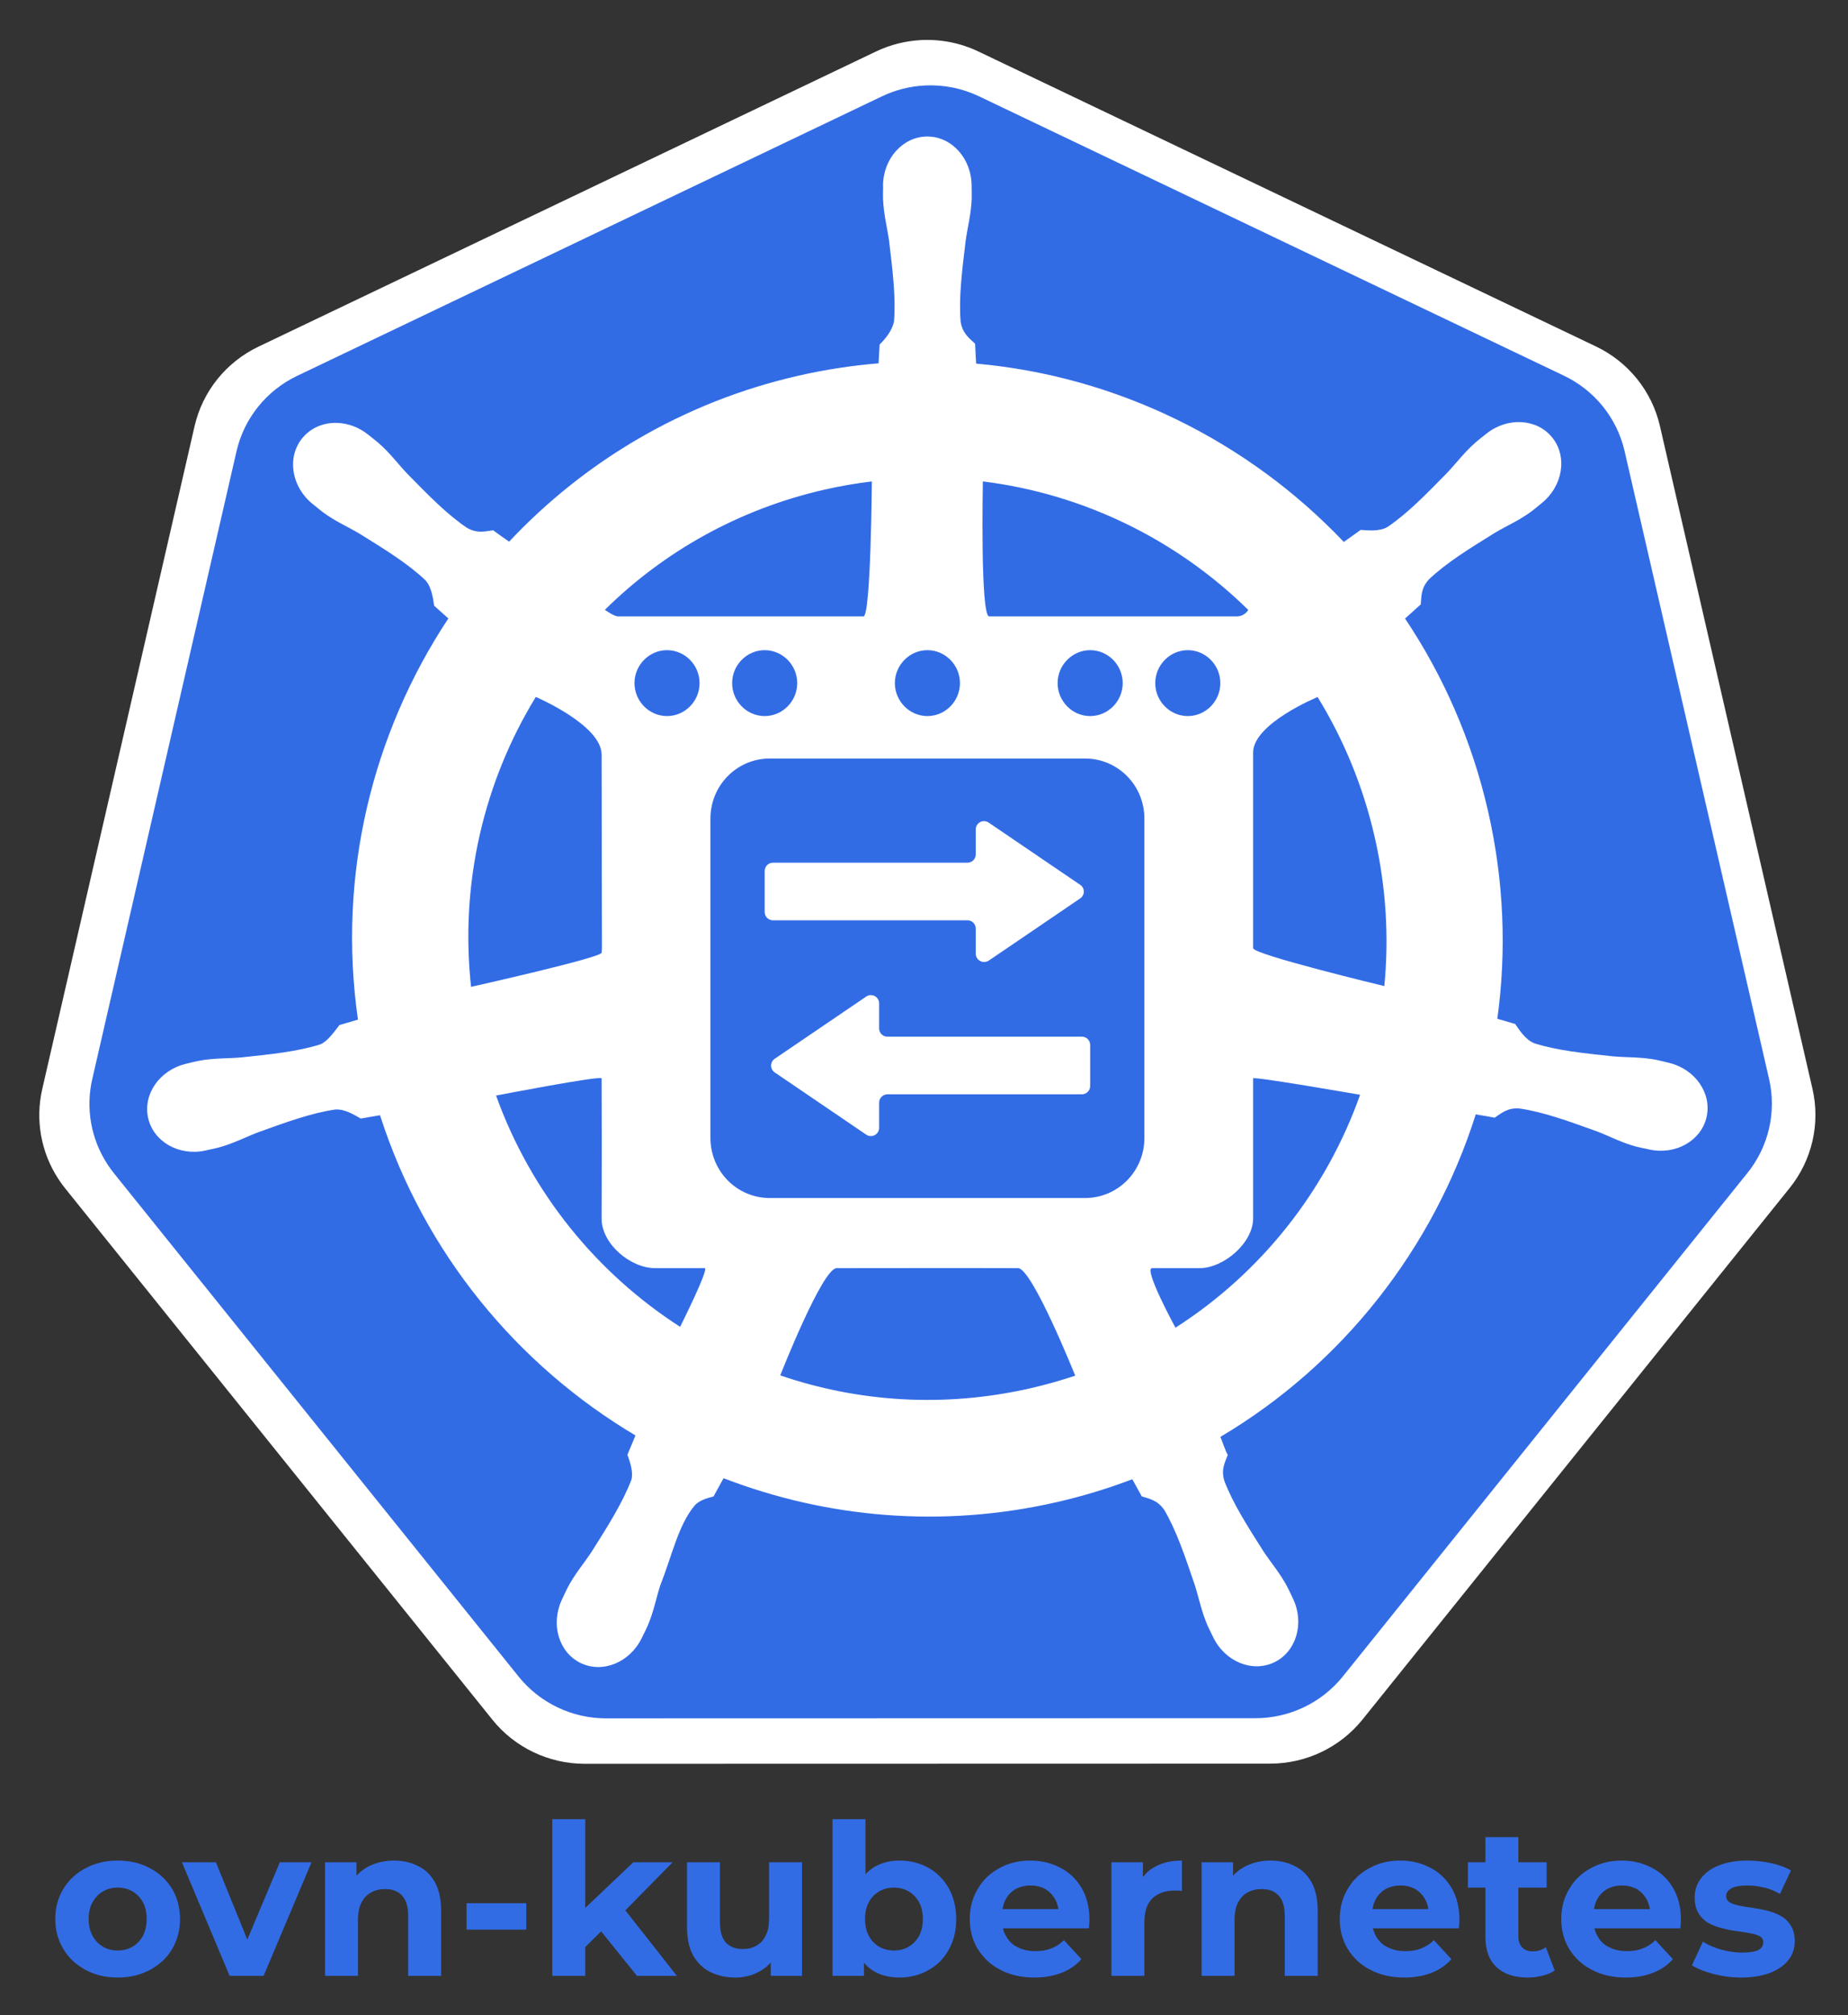 <svg xmlns="http://www.w3.org/2000/svg" role="img" viewBox="31.08 10.58 449.34 489.84"><rect x="31.08" y="10.58" width="449.34" height="489.84" fill="#333333" stroke="none"/><style>svg {fill-rule:evenodd;clip-rule:evenodd;stroke-linejoin:round;stroke-miterlimit:2}</style><g transform="translate(-1686)"><path id="ovn-kubernetes-stacked-all-blue" fill="none" d="M1686 0H2198V512H1686z"/><g id="ovn-kubernetes-stacked-all-blue1"><g transform="translate(1728.88 490.843)"><g id="text"><g><path fill="#326ce5" fill-rule="nonzero" d="M0.328,0.008C0.271,0.008 0.22,-0.004 0.176,-0.028C0.131,-0.052 0.096,-0.084 0.071,-0.126C0.045,-0.168 0.032,-0.216 0.032,-0.269C0.032,-0.323 0.045,-0.371 0.071,-0.413C0.096,-0.454 0.131,-0.487 0.176,-0.51C0.22,-0.534 0.27,-0.546 0.328,-0.546C0.385,-0.546 0.436,-0.534 0.48,-0.51C0.525,-0.487 0.559,-0.454 0.585,-0.413C0.61,-0.371 0.623,-0.323 0.623,-0.269C0.623,-0.215 0.61,-0.168 0.585,-0.126C0.56,-0.084 0.525,-0.052 0.48,-0.028C0.435,-0.004 0.385,0.008 0.328,0.008ZM0.328,-0.12C0.354,-0.12 0.377,-0.126 0.398,-0.138C0.418,-0.15 0.435,-0.167 0.447,-0.189C0.459,-0.212 0.465,-0.239 0.465,-0.269C0.465,-0.3 0.459,-0.327 0.447,-0.349C0.435,-0.371 0.418,-0.388 0.398,-0.4C0.377,-0.412 0.354,-0.418 0.328,-0.418C0.302,-0.418 0.278,-0.412 0.258,-0.4C0.237,-0.388 0.221,-0.371 0.209,-0.349C0.196,-0.327 0.19,-0.3 0.19,-0.269C0.19,-0.239 0.196,-0.212 0.209,-0.189C0.221,-0.167 0.237,-0.15 0.258,-0.138C0.278,-0.126 0.302,-0.12 0.328,-0.12Z" transform="scale(51.315)"/></g><g><path fill="#326ce5" fill-rule="nonzero" d="M0.218,-0L-0.008,-0.538L0.153,-0.538L0.341,-0.075L0.261,-0.075L0.456,-0.538L0.606,-0.538L0.379,-0L0.218,-0Z" transform="translate(32.846) scale(51.315)"/></g><g><path fill="#326ce5" fill-rule="nonzero" d="M0.072,-0L0.072,-0.538L0.221,-0.538L0.221,-0.389L0.193,-0.434C0.212,-0.47 0.24,-0.498 0.276,-0.517C0.312,-0.536 0.353,-0.546 0.399,-0.546C0.441,-0.546 0.48,-0.537 0.513,-0.52C0.547,-0.504 0.573,-0.478 0.593,-0.443C0.612,-0.408 0.622,-0.363 0.622,-0.308L0.622,-0L0.466,-0L0.466,-0.284C0.466,-0.328 0.456,-0.36 0.437,-0.38C0.418,-0.401 0.392,-0.411 0.357,-0.411C0.332,-0.411 0.31,-0.406 0.29,-0.395C0.271,-0.385 0.256,-0.369 0.245,-0.348C0.234,-0.327 0.228,-0.299 0.228,-0.266L0.228,-0L0.072,-0Z" transform="translate(63.54) scale(51.315)"/></g><g><path fill="#326ce5" fill-rule="nonzero" d="M0.052 -0.344H0.335V-0.219H0.052z" transform="translate(98.974) scale(51.315)"/></g><g><path fill="#326ce5" fill-rule="nonzero" d="M0.201,-0.11L0.205,-0.3L0.456,-0.538L0.642,-0.538L0.401,-0.293L0.32,-0.227L0.201,-0.11ZM0.072,-0L0.072,-0.742L0.228,-0.742L0.228,-0L0.072,-0ZM0.473,-0L0.291,-0.226L0.389,-0.347L0.662,-0L0.473,-0Z" transform="translate(118.802) scale(51.315)"/></g><g><path fill="#326ce5" fill-rule="nonzero" d="M0.299,0.008C0.254,0.008 0.214,-0.001 0.18,-0.018C0.145,-0.035 0.118,-0.062 0.098,-0.097C0.078,-0.133 0.069,-0.179 0.069,-0.234L0.069,-0.538L0.225,-0.538L0.225,-0.257C0.225,-0.212 0.234,-0.179 0.253,-0.158C0.272,-0.137 0.299,-0.127 0.334,-0.127C0.358,-0.127 0.379,-0.132 0.398,-0.143C0.417,-0.153 0.431,-0.169 0.442,-0.191C0.453,-0.212 0.458,-0.239 0.458,-0.272L0.458,-0.538L0.614,-0.538L0.614,-0L0.466,-0L0.466,-0.148L0.494,-0.105C0.475,-0.068 0.448,-0.04 0.413,-0.021C0.379,-0.002 0.34,0.008 0.299,0.008Z" transform="translate(151.702) scale(51.315)"/></g><g><path fill="#326ce5" fill-rule="nonzero" d="M0.39,0.008C0.343,0.008 0.302,-0.002 0.268,-0.022C0.234,-0.042 0.208,-0.072 0.19,-0.113C0.172,-0.154 0.163,-0.206 0.163,-0.269C0.163,-0.332 0.172,-0.384 0.191,-0.425C0.21,-0.465 0.237,-0.496 0.271,-0.516C0.305,-0.536 0.345,-0.546 0.39,-0.546C0.44,-0.546 0.486,-0.534 0.526,-0.512C0.567,-0.489 0.599,-0.457 0.622,-0.416C0.646,-0.374 0.658,-0.325 0.658,-0.269C0.658,-0.213 0.646,-0.164 0.622,-0.123C0.599,-0.081 0.567,-0.049 0.526,-0.027C0.486,-0.004 0.44,0.008 0.39,0.008ZM0.072,-0L0.072,-0.742L0.228,-0.742L0.228,-0.429L0.218,-0.27L0.221,-0.11L0.221,-0L0.072,-0ZM0.363,-0.12C0.389,-0.12 0.412,-0.126 0.433,-0.138C0.453,-0.15 0.47,-0.167 0.482,-0.189C0.494,-0.212 0.5,-0.239 0.5,-0.269C0.5,-0.3 0.494,-0.327 0.482,-0.349C0.47,-0.371 0.453,-0.388 0.433,-0.4C0.412,-0.412 0.389,-0.418 0.363,-0.418C0.337,-0.418 0.314,-0.412 0.293,-0.4C0.272,-0.388 0.256,-0.371 0.244,-0.349C0.232,-0.327 0.226,-0.3 0.226,-0.269C0.226,-0.239 0.232,-0.212 0.244,-0.189C0.256,-0.167 0.272,-0.15 0.293,-0.138C0.314,-0.126 0.337,-0.12 0.363,-0.12Z" transform="translate(186.932) scale(51.315)"/></g><g><path fill="#326ce5" fill-rule="nonzero" d="M0.339,0.008C0.277,0.008 0.224,-0.004 0.178,-0.028C0.131,-0.052 0.096,-0.085 0.07,-0.127C0.045,-0.168 0.032,-0.216 0.032,-0.269C0.032,-0.323 0.045,-0.371 0.07,-0.412C0.094,-0.454 0.129,-0.487 0.172,-0.51C0.215,-0.534 0.264,-0.546 0.319,-0.546C0.372,-0.546 0.419,-0.534 0.461,-0.512C0.504,-0.49 0.537,-0.458 0.562,-0.416C0.586,-0.375 0.599,-0.325 0.599,-0.267C0.599,-0.261 0.599,-0.254 0.598,-0.246C0.598,-0.239 0.597,-0.232 0.596,-0.225L0.159,-0.225L0.159,-0.316L0.514,-0.316L0.454,-0.289C0.454,-0.317 0.448,-0.341 0.437,-0.362C0.425,-0.383 0.41,-0.399 0.39,-0.411C0.37,-0.422 0.346,-0.428 0.32,-0.428C0.293,-0.428 0.27,-0.422 0.249,-0.411C0.229,-0.399 0.213,-0.383 0.202,-0.362C0.191,-0.341 0.185,-0.316 0.185,-0.287L0.185,-0.263C0.185,-0.233 0.192,-0.208 0.205,-0.186C0.218,-0.163 0.236,-0.146 0.26,-0.135C0.284,-0.123 0.311,-0.117 0.343,-0.117C0.372,-0.117 0.397,-0.121 0.418,-0.13C0.44,-0.138 0.46,-0.151 0.478,-0.169L0.561,-0.079C0.536,-0.051 0.505,-0.029 0.468,-0.015C0.431,0 0.388,0.008 0.339,0.008Z" transform="translate(222.357) scale(51.315)"/></g><g><path fill="#326ce5" fill-rule="nonzero" d="M0.072,-0L0.072,-0.538L0.221,-0.538L0.221,-0.386L0.2,-0.43C0.216,-0.468 0.242,-0.497 0.277,-0.516C0.312,-0.536 0.355,-0.546 0.406,-0.546L0.406,-0.402C0.4,-0.403 0.393,-0.403 0.388,-0.404C0.383,-0.404 0.377,-0.404 0.371,-0.404C0.328,-0.404 0.294,-0.392 0.267,-0.368C0.241,-0.343 0.228,-0.305 0.228,-0.254L0.228,-0L0.072,-0Z" transform="translate(254.752) scale(51.315)"/></g><g><path fill="#326ce5" fill-rule="nonzero" d="M0.072,-0L0.072,-0.538L0.221,-0.538L0.221,-0.389L0.193,-0.434C0.212,-0.47 0.24,-0.498 0.276,-0.517C0.312,-0.536 0.353,-0.546 0.399,-0.546C0.441,-0.546 0.48,-0.537 0.513,-0.52C0.547,-0.504 0.573,-0.478 0.593,-0.443C0.612,-0.408 0.622,-0.363 0.622,-0.308L0.622,-0L0.466,-0L0.466,-0.284C0.466,-0.328 0.456,-0.36 0.437,-0.38C0.418,-0.401 0.392,-0.411 0.357,-0.411C0.332,-0.411 0.31,-0.406 0.29,-0.395C0.271,-0.385 0.256,-0.369 0.245,-0.348C0.234,-0.327 0.228,-0.299 0.228,-0.266L0.228,-0L0.072,-0Z" transform="translate(276.677) scale(51.315)"/></g><g><path fill="#326ce5" fill-rule="nonzero" d="M0.339,0.008C0.277,0.008 0.224,-0.004 0.178,-0.028C0.131,-0.052 0.096,-0.085 0.07,-0.127C0.045,-0.168 0.032,-0.216 0.032,-0.269C0.032,-0.323 0.045,-0.371 0.07,-0.412C0.094,-0.454 0.129,-0.487 0.172,-0.51C0.215,-0.534 0.264,-0.546 0.319,-0.546C0.372,-0.546 0.419,-0.534 0.461,-0.512C0.504,-0.49 0.537,-0.458 0.562,-0.416C0.586,-0.375 0.599,-0.325 0.599,-0.267C0.599,-0.261 0.599,-0.254 0.598,-0.246C0.598,-0.239 0.597,-0.232 0.596,-0.225L0.159,-0.225L0.159,-0.316L0.514,-0.316L0.454,-0.289C0.454,-0.317 0.448,-0.341 0.437,-0.362C0.425,-0.383 0.41,-0.399 0.39,-0.411C0.37,-0.422 0.346,-0.428 0.32,-0.428C0.293,-0.428 0.27,-0.422 0.249,-0.411C0.229,-0.399 0.213,-0.383 0.202,-0.362C0.191,-0.341 0.185,-0.316 0.185,-0.287L0.185,-0.263C0.185,-0.233 0.192,-0.208 0.205,-0.186C0.218,-0.163 0.236,-0.146 0.26,-0.135C0.284,-0.123 0.311,-0.117 0.343,-0.117C0.372,-0.117 0.397,-0.121 0.418,-0.13C0.44,-0.138 0.46,-0.151 0.478,-0.169L0.561,-0.079C0.536,-0.051 0.505,-0.029 0.468,-0.015C0.431,0 0.388,0.008 0.339,0.008Z" transform="translate(312.317) scale(51.315)"/></g><g><path fill="#326ce5" fill-rule="nonzero" d="M0.292,0.008C0.229,0.008 0.179,-0.008 0.144,-0.041C0.109,-0.073 0.091,-0.121 0.091,-0.185L0.091,-0.657L0.247,-0.657L0.247,-0.187C0.247,-0.165 0.253,-0.147 0.265,-0.135C0.277,-0.122 0.293,-0.116 0.314,-0.116C0.339,-0.116 0.36,-0.122 0.377,-0.136L0.419,-0.026C0.403,-0.014 0.384,-0.006 0.362,-0.001C0.339,0.005 0.316,0.008 0.292,0.008ZM0.008,-0.418L0.008,-0.538L0.381,-0.538L0.381,-0.418L0.008,-0.418Z" transform="translate(344.711) scale(51.315)"/></g><g><path fill="#326ce5" fill-rule="nonzero" d="M0.339,0.008C0.277,0.008 0.224,-0.004 0.178,-0.028C0.131,-0.052 0.096,-0.085 0.07,-0.127C0.045,-0.168 0.032,-0.216 0.032,-0.269C0.032,-0.323 0.045,-0.371 0.07,-0.412C0.094,-0.454 0.129,-0.487 0.172,-0.51C0.215,-0.534 0.264,-0.546 0.319,-0.546C0.372,-0.546 0.419,-0.534 0.461,-0.512C0.504,-0.49 0.537,-0.458 0.562,-0.416C0.586,-0.375 0.599,-0.325 0.599,-0.267C0.599,-0.261 0.599,-0.254 0.598,-0.246C0.598,-0.239 0.597,-0.232 0.596,-0.225L0.159,-0.225L0.159,-0.316L0.514,-0.316L0.454,-0.289C0.454,-0.317 0.448,-0.341 0.437,-0.362C0.425,-0.383 0.41,-0.399 0.39,-0.411C0.37,-0.422 0.346,-0.428 0.32,-0.428C0.293,-0.428 0.27,-0.422 0.249,-0.411C0.229,-0.399 0.213,-0.383 0.202,-0.362C0.191,-0.341 0.185,-0.316 0.185,-0.287L0.185,-0.263C0.185,-0.233 0.192,-0.208 0.205,-0.186C0.218,-0.163 0.236,-0.146 0.26,-0.135C0.284,-0.123 0.311,-0.117 0.343,-0.117C0.372,-0.117 0.397,-0.121 0.418,-0.13C0.44,-0.138 0.46,-0.151 0.478,-0.169L0.561,-0.079C0.536,-0.051 0.505,-0.029 0.468,-0.015C0.431,0 0.388,0.008 0.339,0.008Z" transform="translate(366.174) scale(51.315)"/></g><g><path fill="#326ce5" fill-rule="nonzero" d="M0.253,0.008C0.207,0.008 0.163,0.002 0.121,-0.009C0.079,-0.02 0.045,-0.034 0.02,-0.05L0.072,-0.162C0.096,-0.146 0.125,-0.134 0.159,-0.124C0.193,-0.115 0.226,-0.11 0.259,-0.11C0.295,-0.11 0.321,-0.115 0.336,-0.123C0.351,-0.132 0.358,-0.144 0.358,-0.159C0.358,-0.172 0.352,-0.181 0.341,-0.188C0.329,-0.194 0.313,-0.199 0.294,-0.202C0.275,-0.206 0.254,-0.209 0.231,-0.212C0.207,-0.215 0.184,-0.22 0.161,-0.226C0.138,-0.232 0.116,-0.24 0.097,-0.251C0.078,-0.262 0.062,-0.278 0.051,-0.297C0.039,-0.316 0.033,-0.341 0.033,-0.372C0.033,-0.406 0.043,-0.436 0.063,-0.462C0.083,-0.488 0.111,-0.509 0.148,-0.523C0.185,-0.538 0.23,-0.546 0.282,-0.546C0.319,-0.546 0.356,-0.542 0.394,-0.534C0.432,-0.526 0.464,-0.514 0.489,-0.499L0.437,-0.388C0.411,-0.403 0.385,-0.414 0.358,-0.419C0.332,-0.425 0.307,-0.428 0.282,-0.428C0.247,-0.428 0.222,-0.423 0.206,-0.414C0.19,-0.404 0.182,-0.393 0.182,-0.378C0.182,-0.365 0.188,-0.355 0.199,-0.348C0.211,-0.341 0.227,-0.336 0.246,-0.332C0.265,-0.328 0.286,-0.325 0.309,-0.322C0.333,-0.318 0.356,-0.314 0.379,-0.308C0.402,-0.302 0.423,-0.294 0.442,-0.283C0.462,-0.272 0.477,-0.257 0.489,-0.237C0.501,-0.218 0.507,-0.193 0.507,-0.163C0.507,-0.13 0.497,-0.1 0.477,-0.075C0.457,-0.049 0.428,-0.029 0.39,-0.014C0.353,0 0.307,0.008 0.253,0.008Z" transform="translate(398.569) scale(51.315)"/></g></g></g><g id="ovn-k8s-border" transform="translate(1726.29 -71.803) scale(.154)"><g id="path3055-3"><path fill="#fff" fill-rule="nonzero" d="M1396.16,599.804C1371.37,601.053 1347.08,607.2 1324.71,617.883L349.785,1083.69C298.703,1108.08 261.534,1154.3 248.913,1209.12L8.391,2255.44C-2.825,2304.12 6.312,2355.3 33.702,2397.2C36.991,2402.27 40.528,2407.18 44.301,2411.91L719.108,3250.89C754.468,3294.84 808.176,3320.47 864.868,3320.46L1947.03,3320.21C2003.7,3320.25 2057.4,3294.67 2092.79,3250.76L2767.35,2411.66C2802.72,2367.69 2816,2310.03 2803.38,2255.19L2562.49,1208.87C2549.86,1154.05 2512.7,1107.83 2461.61,1083.44L1486.56,617.883C1458.43,604.445 1427.34,598.227 1396.16,599.804L1396.16,599.804Z" transform="translate(-1.481 -1.608)"/></g><g id="path3055"><path fill="#326ce5" fill-rule="nonzero" d="M1396.68,658.594C1373.2,659.777 1350.19,665.6 1329.01,675.72L405.501,1116.98C357.113,1140.09 321.905,1183.87 309.95,1235.8L82.115,2226.98C71.49,2273.1 80.145,2321.58 106.091,2361.27C109.207,2366.08 112.557,2370.73 116.131,2375.21L755.343,3169.97C788.838,3211.6 839.713,3235.89 893.414,3235.88L1918.49,3235.64C1972.17,3235.68 2023.05,3211.44 2056.56,3169.85L2695.54,2374.97C2729.05,2333.32 2741.63,2278.7 2729.67,2226.74L2501.49,1235.56C2489.53,1183.63 2454.32,1139.85 2405.93,1116.74L1482.31,675.72C1455.67,662.99 1426.22,657.101 1396.68,658.594Z" transform="translate(3.719 11.282)"/></g><g fill="#fff" transform="translate(-5.122)"><path id="path3059" d="M1409.45,750.419C1448.07,750.415 1479.38,785.323 1479.38,828.392C1479.4,834.498 1479.74,842.703 1479.53,848.35C1478.61,873.191 1473.2,892.198 1469.96,915.085C1464.07,964.07 1459,1004.68 1462.04,1042.42C1464.8,1061.31 1475.8,1068.76 1484.9,1077.51C1485.11,1082.59 1485.92,1099.51 1486.54,1108.86C1708.89,1128.69 1915.39,1230.74 2067.06,1390.37L2093.66,1371.32C2102.68,1371.85 2122.54,1374.59 2136.1,1366.67C2167.4,1345.52 2195.9,1316.2 2230.39,1281.04C2246.19,1264.22 2257.79,1248.2 2276.56,1231.98C2280.85,1228.28 2287.33,1223.33 2292.1,1219.54C2325.65,1192.68 2372.31,1195.55 2396.4,1225.85C2420.48,1256.15 2412.76,1302.46 2379.22,1329.32C2374.48,1333.14 2368.33,1338.43 2363.82,1341.77C2343.9,1356.53 2325.55,1364.1 2305.7,1375.82C2263.87,1401.75 2229.19,1423.24 2201.69,1449.16C2188.7,1463.11 2189.68,1476.3 2188.55,1488.9C2184.67,1492.48 2170.99,1504.63 2163.74,1511.25C2224.02,1601.29 2269.22,1703.51 2294.79,1815.26C2320.13,1925.98 2324.07,2036.64 2309.43,2142.96L2337.68,2151.2C2342.75,2158.41 2353.19,2175.94 2367.86,2181.65C2403.84,2193.02 2444.34,2197.21 2493.23,2202.35C2516.18,2204.26 2535.98,2203.12 2560.31,2207.74C2566.14,2208.85 2574.64,2211.17 2580.63,2212.54C2621.85,2222.52 2648.33,2260.57 2639.82,2298.04C2631.3,2335.51 2591.02,2358.28 2549.55,2349.32C2549.25,2349.25 2548.82,2349.24 2548.5,2349.17C2548.03,2349.07 2547.63,2348.84 2547.17,2348.72C2541.39,2347.45 2534.14,2346.19 2529.09,2344.83C2505.16,2338.4 2487.84,2328.8 2466.33,2320.53C2420.06,2303.87 2381.74,2289.96 2344.4,2284.54C2325.44,2283.04 2315.76,2292.12 2305.25,2299.09C2300.14,2298.06 2284.4,2295.26 2275.36,2293.84C2208.35,2505.2 2065.67,2688.21 1872.22,2802.85C1875.56,2810.95 1881.22,2828.16 1883.87,2831.21C1879.45,2843.05 1872.82,2854.37 1878.5,2872.59C1892.07,2907.92 1914.02,2942.45 1940.5,2984.02C1953.32,3003.23 1966.44,3017.99 1978.01,3039.97C1980.78,3045.23 1984.44,3053.3 1987.12,3058.86C2005.1,3097.45 1991.91,3141.91 1957.39,3158.6C1922.59,3175.43 1879.33,3157.66 1860.7,3118.86C1858.04,3113.37 1854.31,3106.05 1852.05,3100.86C1842.14,3078.08 1838.68,3058.55 1831.71,3036.51C1815.84,2989.82 1802.81,2951.16 1783.76,2918.48C1773.1,2902.67 1760.02,2900.66 1748.04,2896.75C1745.83,2892.91 1737.55,2877.67 1733.1,2869.75C1694.47,2884.4 1654.51,2896.6 1613.12,2906.03C1431.66,2947.38 1250.01,2930.62 1087.74,2868.1L1071.89,2896.89C1060.1,2900.06 1048.73,2903.27 1041.76,2911.62C1016.29,2942.12 1006.13,2991.08 987.623,3037.73C980.656,3059.76 977.358,3079.27 967.45,3102.06C965.207,3107.21 961.437,3114.43 958.778,3119.91C958.76,3119.96 958.797,3120.02 958.778,3120.06C958.752,3120.11 958.66,3120.15 958.633,3120.2C939.971,3158.88 896.851,3176.58 862.109,3159.8C827.584,3143.11 814.39,3098.67 832.363,3060.07C835.035,3054.51 838.572,3046.43 841.34,3041.16C852.908,3019.18 866.021,3004.28 878.84,2985.07C905.314,2943.5 928.554,2906.21 942.128,2870.88C945.538,2859.15 940.496,2843.09 935.918,2831.21L948.627,2800.61C762.481,2689.9 615.462,2513.46 545.316,2295.18L514.846,2300.43C506.674,2295.84 490.237,2284.96 474.644,2286.18C437.308,2291.61 398.988,2305.52 352.717,2322.18C331.209,2330.45 313.884,2339.89 289.96,2346.32C284.904,2347.67 277.658,2349.09 271.878,2350.37C271.413,2350.48 270.995,2350.71 270.527,2350.82C270.215,2350.89 269.78,2350.9 269.481,2350.97C228.016,2359.94 187.757,2337.16 179.231,2299.68C170.706,2262.22 197.182,2224.18 238.4,2214.18C238.707,2214.12 239.127,2213.97 239.446,2213.89C239.65,2213.85 239.837,2213.79 240.041,2213.75C245.901,2212.37 253.363,2210.41 258.718,2209.39C283.052,2204.76 302.866,2205.91 325.819,2204C374.708,2198.85 415.206,2194.67 451.188,2183.3C462.597,2178.6 473.505,2162.86 481.223,2152.86L510.502,2144.3C477.686,1916.2 533.227,1692.34 653.214,1511.1L630.788,1491C629.359,1482.24 627.483,1461.99 616.744,1450.5C589.242,1424.58 554.579,1403.09 512.755,1377.16C492.903,1365.44 474.7,1357.89 454.776,1343.12C450.538,1339.98 444.891,1335.17 440.281,1331.42C439.938,1331.15 439.575,1330.95 439.235,1330.67C405.683,1303.83 397.978,1257.5 422.054,1227.19C435.597,1210.14 456.283,1201.71 477.781,1202.45C494.501,1203.03 511.814,1209.14 526.493,1220.89C531.263,1224.68 537.77,1229.66 542.034,1233.34C560.81,1249.55 572.257,1265.56 588.06,1282.38C622.549,1317.54 651.053,1346.73 682.348,1367.88C698.784,1377.49 711.4,1373.61 723.886,1371.91C727.904,1374.89 741.42,1384.63 749.143,1389.92C868.169,1263.16 1024.5,1169.28 1206.07,1127.9C1248.27,1118.29 1290.52,1111.9 1332.49,1108.41L1334.13,1078.72C1343.44,1069.67 1353.89,1056.65 1356.85,1042.42C1359.89,1004.68 1354.96,964.07 1349.08,915.086C1345.83,892.199 1340.44,873.191 1339.52,848.35C1339.33,843.255 1339.61,836.199 1339.66,830.346C1339.65,829.689 1339.52,829.054 1339.52,828.393C1339.51,785.324 1370.83,750.423 1409.45,750.419ZM895.184,1725.98C895.184,1679.19 791.276,1634.98 791.276,1634.98C709.767,1768.26 671.155,1928.12 689.073,2092.57C689.073,2092.57 895.184,2046.48 895.184,2038.64C895.184,2036.7 895.709,2034.75 895.709,2032.7C895.709,2001.74 895.184,1734.35 895.184,1725.98ZM895.184,2237.06C895.184,2231.95 728.519,2264.13 728.519,2264.13C784.234,2418.85 888.391,2544.96 1019.15,2629.18C1019.15,2629.18 1065.59,2536.55 1057.95,2536.55L979.822,2536.55C940.278,2536.55 895.184,2497.96 895.184,2458.42C895.184,2429.23 895.476,2362.59 895.476,2334.72C895.476,2334.72 895.184,2289.42 895.184,2237.06ZM1266.29,2536.55C1243.7,2536.55 1177.25,2705.83 1177.25,2705.83C1300.1,2747.84 1435.76,2757.24 1571.87,2726.22C1596.15,2720.69 1619.89,2714.03 1642.99,2706.26C1642.99,2706.26 1575,2536.66 1552.76,2536.55C1488.67,2536.23 1288.87,2536.55 1266.29,2536.55ZM1764.35,2536.55C1750.06,2536.55 1801.24,2630.53 1801.24,2630.53C1937.5,2543.41 2039.47,2413.21 2092.76,2262.93C2092.76,2262.93 1923.86,2233.44 1923.86,2237.06L1923.86,2458.09C1923.86,2496.52 1877.65,2536.55 1839.22,2536.55L1764.35,2536.55ZM1923.86,2031.45C1923.86,2041.57 2131.02,2091.36 2131.02,2091.36C2138.51,2014.74 2133.96,1935.47 2115.78,1856.05C2097.39,1775.66 2066.49,1701.51 2025.68,1635.12C2025.68,1635.12 1923.86,1676.94 1923.86,1722.72L1923.86,2031.45ZM1897.82,1507.87C1910.91,1507.87 1916.14,1497.6 1916.14,1497.6C1803.39,1386.78 1656.26,1314.47 1497.16,1294.83C1497.16,1294.83 1492.82,1507.87 1507.18,1507.87L1897.82,1507.87ZM1308.61,1507.87C1320.32,1507.87 1321.89,1294.83 1321.89,1294.83C1297.1,1297.84 1272.21,1302.06 1247.32,1307.73C1111.05,1338.79 992.794,1406.22 900.349,1497.46C900.349,1497.46 914.703,1507.87 921.227,1507.87L1308.61,1507.87ZM998.489,1561.14C970.297,1561.14 947.099,1584.63 947.099,1613.17C947.099,1641.71 970.297,1665.19 998.489,1665.19C1026.68,1665.19 1049.88,1641.71 1049.88,1613.17C1049.88,1584.63 1026.68,1561.14 998.489,1561.14ZM1152.66,1561.14C1124.47,1561.14 1101.27,1584.63 1101.27,1613.17C1101.27,1641.71 1124.47,1665.19 1152.66,1665.19C1180.85,1665.19 1204.05,1641.71 1204.05,1613.17C1204.05,1584.63 1180.85,1561.14 1152.66,1561.14ZM1820.73,1561.14C1792.54,1561.14 1769.34,1584.63 1769.34,1613.17C1769.34,1641.71 1792.54,1665.19 1820.73,1665.19C1848.92,1665.19 1872.12,1641.71 1872.12,1613.17C1872.12,1584.63 1848.92,1561.14 1820.73,1561.14ZM1409.61,1561.14C1381.42,1561.14 1358.22,1584.63 1358.22,1613.17C1358.22,1641.71 1381.42,1665.19 1409.61,1665.19C1437.8,1665.19 1461,1641.71 1461,1613.17C1461,1584.63 1437.8,1561.14 1409.61,1561.14ZM1160.72,1732.19C1108.79,1732.19 1067.01,1774.49 1067.01,1827.06L1067.01,2330.95C1067.01,2383.52 1108.79,2425.86 1160.72,2425.86L1658.46,2425.86C1710.39,2425.86 1752.21,2383.52 1752.21,2330.95L1752.21,1827.06C1752.21,1774.49 1710.39,1732.19 1658.46,1732.19L1160.72,1732.19ZM1666.56,1561.14C1638.37,1561.14 1615.17,1584.63 1615.17,1613.17C1615.17,1641.71 1638.37,1665.19 1666.56,1665.19C1694.75,1665.19 1717.95,1641.71 1717.95,1613.17C1717.95,1584.63 1694.75,1561.14 1666.56,1561.14Z"/><g fill-rule="nonzero" transform="matrix(17.13 0 0 17.342 -2025.92 -1688.55)"><path id="rect5" d="M206.201,203.082C205.968,202.925 205.666,202.909 205.416,203.039C205.167,203.17 205.01,203.426 205.01,203.705C205.01,204.461 205.01,205.36 205.01,205.981C205.01,206.396 204.67,206.732 204.25,206.732C201.144,206.732 189.431,206.732 186.32,206.732C185.898,206.732 185.557,207.07 185.557,207.486C185.557,208.482 185.557,210.227 185.557,211.222C185.557,211.422 185.637,211.613 185.78,211.755C185.923,211.896 186.116,211.975 186.318,211.975C189.428,211.975 201.144,211.975 204.25,211.975C204.67,211.975 205.01,212.311 205.01,212.726L205.01,215.005C205.01,215.288 205.169,215.548 205.422,215.681C205.676,215.813 205.983,215.797 206.22,215.637C207.777,214.592 210.284,212.909 210.284,212.909C210.284,212.909 213.136,210.991 214.645,209.977C214.851,209.839 214.973,209.609 214.973,209.364C214.973,209.119 214.85,208.89 214.645,208.752C213.136,207.739 210.284,205.823 210.284,205.823C210.284,205.823 207.757,204.126 206.201,203.082Z"/><path id="rect6" d="M194.917,218.914C195.15,218.757 195.451,218.741 195.7,218.871C195.949,219.001 196.105,219.256 196.105,219.535C196.105,220.292 196.105,221.193 196.105,221.815C196.105,222.014 196.185,222.205 196.327,222.346C196.47,222.487 196.663,222.566 196.865,222.566C199.972,222.566 211.689,222.566 214.797,222.566C214.998,222.566 215.191,222.645 215.334,222.786C215.477,222.926 215.557,223.117 215.557,223.317C215.557,224.313 215.557,226.064 215.557,227.061C215.557,227.26 215.477,227.451 215.334,227.592C215.191,227.732 214.998,227.811 214.797,227.811C211.695,227.811 200.012,227.811 196.881,227.811C196.452,227.811 196.105,228.155 196.105,228.578L196.105,230.864C196.105,231.142 195.949,231.397 195.7,231.527C195.451,231.657 195.15,231.641 194.917,231.485C193.362,230.441 190.832,228.742 190.832,228.742C190.832,228.742 187.994,226.835 186.481,225.819C186.273,225.679 186.149,225.446 186.149,225.197C186.149,224.949 186.273,224.716 186.482,224.577C187.995,223.561 190.832,221.657 190.832,221.657C190.832,221.657 193.362,219.958 194.917,218.914Z"/></g></g></g></g></g></svg>